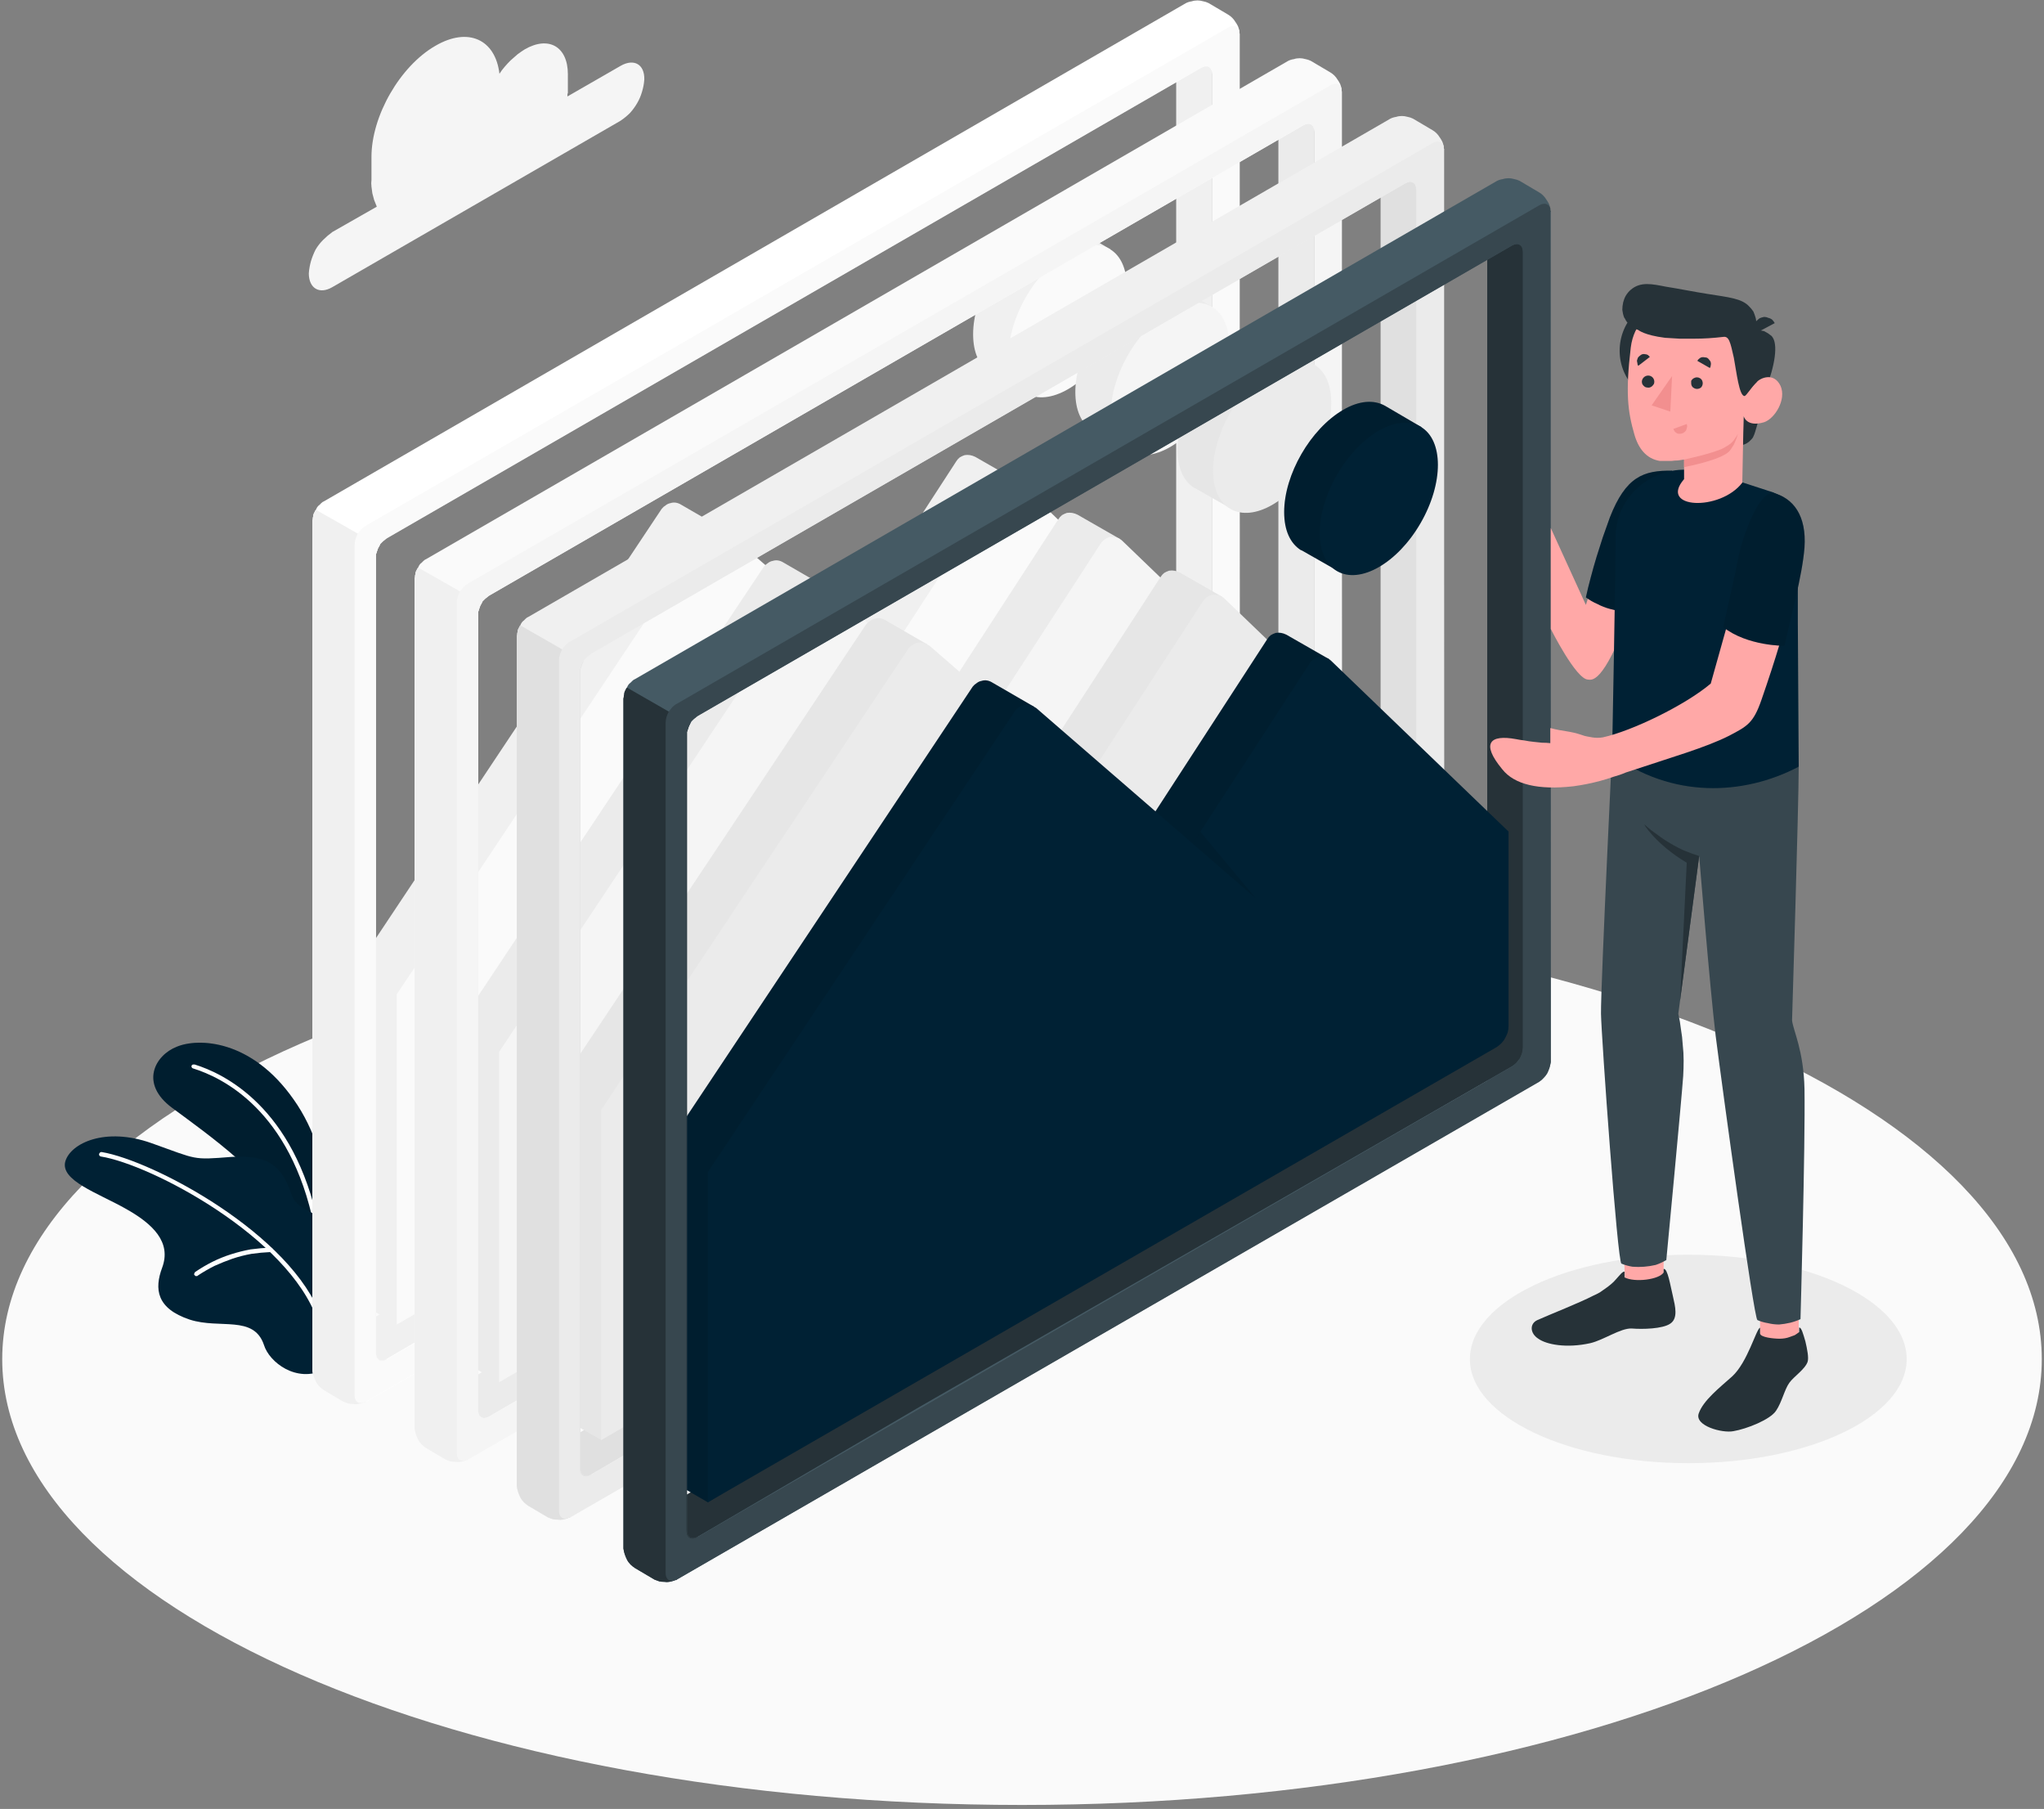 <svg version="1.2" xmlns="http://www.w3.org/2000/svg" viewBox="0 0 460 407" width="460" height="407">
	<rect x="0" y="0" width="460" height="407" fill="#808080" stroke="none"/>
	<title>Images-amico-svg</title>
	<style>
		.s0 { fill: #fafafa } 
		.s1 { fill: #ebebeb } 
		.s2 { fill: #002134 } 
		.s3 { opacity: .1;fill: #000000 } 
		.s4 { fill: #ffffff } 
		.s5 { fill: #f0f0f0 } 
		.s6 { fill: #f5f5f5 } 
		.s7 { fill: #e0e0e0 } 
		.s8 { fill: #e6e6e6 } 
		.s9 { fill: #263238 } 
		.s10 { fill: #455a64 } 
		.s11 { fill: #37474f } 
		.s12 { fill: #ffa8a7 } 
		.s13 { fill: #f28f8f } 
		.s14 { fill: #000000 } 
	</style>
	<g id="freepik--Floor--inject-2">
		<path id="freepik--floor--inject-2" class="s0" d="m230 406.1c-126.9 0-229.5-44.8-229.5-100.3 0-55.5 102.6-100.4 229.5-100.4 126.9 0 229.5 44.9 229.5 100.4 0 55.5-102.6 100.3-229.5 100.3z"/>
	</g>
	<g id="freepik--Shadows--inject-2">
		<path id="freepik--Shadow--inject-2" class="s1" d="m380 329.2c-27.2 0-49.2-10.5-49.2-23.4 0-13 22-23.5 49.2-23.5 27.2 0 49.1 10.5 49.1 23.5 0 12.9-21.9 23.4-49.1 23.4z"/>
	</g>
	<g id="freepik--Plant--inject-2">
		<g id="freepik--Plants--inject-2">
			<path id="Layer" class="s2" d="m74.7 280.1c0 0 1-19.2-8.6-32.7-9.5-13.6-21.5-13.9-26.3-11.9-4.9 1.9-8.5 8.3-1 13.8 7.4 5.5 23.3 16.6 25.4 25.4z"/>
			<path id="Layer" class="s3" d="m74.7 280.1c0 0 1-19.2-8.6-32.7-9.5-13.6-21.5-13.9-26.3-11.9-4.9 1.9-8.5 8.3-1 13.8 7.4 5.5 23.3 16.6 25.4 25.4z"/>
			<path id="Layer" class="s4" d="m71.2 276.3q-0.1-0.1-0.2-0.1-0.1 0-0.2-0.1 0 0-0.1-0.1 0-0.1 0-0.1c-5.3-26.2-20.8-33.5-27.2-35.5q-0.1 0-0.2-0.1-0.1 0-0.1-0.1-0.1-0.1-0.1-0.2 0-0.1 0-0.2 0.1-0.1 0.1-0.2 0.1 0 0.2-0.1 0.1 0 0.2 0 0.1 0 0.2 0c6.5 2 22.4 9.5 27.9 36.2q0 0 0 0.1-0.1 0.1-0.1 0.2-0.1 0.1-0.2 0.2 0 0-0.1 0z"/>
			<path id="Layer" class="s2" d="m65.7 269c-2.1-6.3-4.9-9.3-13.7-8.7-8.8 0.7-7.5 0.6-17.9-3.1-10.4-3.7-18.2 0-19.4 4.1-1.2 4.3 7.3 7.1 13.5 10.6 6.3 3.5 10.4 7.6 8.3 13.3-1.8 4.8-1.3 9.2 6.2 11.7 6.8 2.2 14.4-1.1 16.7 5.7 1.2 3.9 7.3 8.6 13.5 5.6 11.1-9.3 9.4-22.1 3.6-30.9-2.6-3.9-9.5-4.5-10.8-8.3z"/>
			<path id="Layer" class="s4" d="m71.9 297.3q-0.1 0-0.1 0-0.1-0.1-0.2-0.1 0-0.1-0.1-0.1 0-0.1-0.1-0.2c-6.5-18.6-37.4-34.9-48.7-36.7q-0.1 0-0.2-0.1-0.1 0-0.1-0.1-0.1-0.1-0.1-0.2 0-0.1 0-0.2 0-0.1 0.1-0.1 0-0.1 0.1-0.2 0.1 0 0.2-0.1 0.1 0 0.2 0c11.4 1.9 42.8 18.4 49.5 37.4q0 0.1 0 0.2 0 0.1 0 0.2-0.1 0.1-0.1 0.1-0.1 0.1-0.2 0.1z"/>
			<path id="Layer" class="s4" d="m44.2 287.1q0 0-0.1 0 0 0-0.1 0-0.1-0.1-0.1-0.1 0 0-0.1-0.1 0 0-0.1-0.1 0-0.1 0-0.2 0-0.1 0.1-0.2 0-0.1 0.1-0.2 1.9-1.3 3.9-2.3 2-1 4.2-1.7 2.2-0.7 4.4-1.1 2.2-0.3 4.5-0.4 0.2 0 0.4 0.2 0.1 0.1 0.1 0.3 0 0.2-0.1 0.4-0.2 0.1-0.4 0.1-2.2 0.1-4.3 0.4-2.2 0.4-4.3 1.1-2 0.7-4 1.6-2 1-3.8 2.2 0 0 0 0-0.1 0.1-0.1 0.1-0.1 0-0.1 0 0 0-0.1 0z"/>
		</g>
	</g>
	<g id="freepik--Photos--inject-2">
		<g id="freepik--Photo--inject-2">
			<path id="Layer" class="s5" d="m264.7 10.2v182.1l-184.9 106.7 4.2 8.6 180.7-104.4 8.1 0.8v-193l-8.1-0.8z"/>
			<path id="Layer" class="s5" d="m227.6 110.4l1.5-2.1-9.6-5.5q-0.6-0.3-1.2-0.4-0.6-0.1-1.2 0-0.6 0.2-1.1 0.5-0.5 0.4-0.8 0.9l-26.3 40.5-27.3-23.6 1.1-1.7-9.5-5.5q-0.5-0.3-1.1-0.4-0.6-0.1-1.2 0.1-0.6 0.1-1.1 0.5-0.5 0.3-0.9 0.8l-69.1 103.8v74.2l9.5 5.5 170.7-104v-52.4z"/>
			<path id="Layer" class="s0" d="m89.3 298v-74.3l69.1-103.7q0.4-0.6 1-0.9 0.6-0.4 1.2-0.5 0.7-0.1 1.4 0.1 0.6 0.2 1.2 0.6l35.2 30.5 26.3-40.5q0.4-0.6 1-1 0.6-0.4 1.3-0.5 0.7 0 1.4 0.2 0.7 0.2 1.2 0.7l39.9 38.4v43.7q0 0.8-0.2 1.5-0.2 0.6-0.6 1.3-0.3 0.6-0.8 1.1-0.5 0.5-1.1 0.9z"/>
			<path id="Layer" class="s5" d="m198.3 149.8l14.3 12.3-12.5-15-1.8 2.7z"/>
			<path id="Layer" fill-rule="evenodd" class="s4" d="m279 7.7v191.2q-0.1 0.7-0.3 1.3-0.2 0.6-0.5 1.2-0.3 0.6-0.8 1.1-0.4 0.4-1 0.8l-137.9 79.6-56.1 32.5q-0.1 0-0.1 0-0.1 0-0.1 0.1-0.1 0-0.2 0 0 0-0.1 0l-0.1 0.1q-0.6 0.2-1.2 0.3-0.5 0.1-1.1 0-0.6 0-1.1-0.1-0.6-0.2-1.1-0.4l-4.4-2.6q-0.6-0.4-1-0.8-0.5-0.5-0.8-1.1-0.3-0.6-0.5-1.2-0.2-0.6-0.3-1.3v-191.2q0.1-0.4 0.1-0.7 0.1-0.3 0.1-0.6 0.1-0.4 0.3-0.7 0.1-0.3 0.3-0.5 0.1-0.3 0.3-0.6 0.2-0.3 0.5-0.5 0.2-0.2 0.4-0.4 0.3-0.3 0.6-0.4l194-112.1q0.6-0.3 1.3-0.4 0.6-0.2 1.3-0.2 0.6 0 1.3 0.2 0.6 0.1 1.2 0.4l4.4 2.6q0.5 0.3 0.9 0.7 0.4 0.4 0.7 0.9 0.3 0.4 0.6 1 0.2 0.5 0.3 1 0 0.1 0 0.1 0 0 0 0.1 0 0 0 0.1 0 0 0 0c0 0.2 0.1 0.3 0.1 0.5zm-6.2 9c0-1.7-1.1-2.3-2.5-1.5l-183.2 105.8q-0.3 0.2-0.5 0.4-0.3 0.2-0.5 0.4-0.3 0.3-0.5 0.5-0.1 0.3-0.3 0.6-0.2 0.3-0.3 0.6-0.1 0.3-0.2 0.6-0.1 0.3-0.2 0.6 0 0.3 0 0.7v178.9c0 1.6 1.1 2.2 2.5 1.4l49.9-29.2 133.3-76.6q0.5-0.3 1-0.8 0.4-0.5 0.8-1 0.3-0.6 0.5-1.2 0.2-0.7 0.2-1.3z"/>
			<path id="Layer" class="s5" d="m82.3 315.4q0 0 0 0-0.1 0-0.1 0.1-0.1 0-0.2 0 0 0-0.1 0l-0.1 0.1q-0.6 0.2-1.2 0.3-0.5 0.1-1.1 0-0.6 0-1.1-0.1-0.6-0.2-1.1-0.4l-4.4-2.6q-0.6-0.4-1-0.8-0.5-0.5-0.8-1.1-0.3-0.6-0.5-1.2-0.2-0.6-0.3-1.3v-191.2q0.1-0.4 0.1-0.7 0.1-0.3 0.1-0.6 0.1-0.4 0.3-0.7 0.1-0.3 0.3-0.5l9.5 5.4q2.3 1.4 4.7 2.8-0.2 0.3-0.3 0.6-0.1 0.3-0.2 0.6-0.1 0.3-0.2 0.6 0 0.3 0 0.7v178.9c0 1.6 1.1 2.2 2.5 1.4z"/>
			<path id="Layer" fill-rule="evenodd" class="s0" d="m278.9 7.7l0.1 191.3q-0.1 0.6-0.3 1.3-0.2 0.6-0.5 1.2-0.3 0.5-0.8 1-0.4 0.5-1 0.9l-194.1 112q0 0-0.1 0 0 0-0.1 0.1 0 0-0.1 0 0 0-0.1 0l-0.2 0.1c-1.1 0.3-1.9-0.3-1.9-1.7v-191.3q0-0.6 0.2-1.3 0.2-0.6 0.5-1.2 0.4-0.5 0.8-1 0.5-0.5 1-0.8l194.1-112.1c1.2-0.7 2.2-0.3 2.5 0.7q0 0.1 0 0.1 0 0 0 0.1 0 0 0 0.1 0 0 0 0c0 0.2 0.1 0.3 0 0.4zm-6.1 9c0-1.6-1.1-2.2-2.5-1.4l-183.2 105.8q-0.3 0.2-0.5 0.4-0.3 0.2-0.5 0.4-0.3 0.3-0.5 0.5-0.1 0.3-0.3 0.6-0.2 0.3-0.3 0.6-0.1 0.3-0.2 0.6-0.1 0.3-0.2 0.6 0 0.3 0 0.7v178.9c0 1.6 1.1 2.2 2.5 1.4l183.2-105.8q0.5-0.3 1-0.8 0.4-0.5 0.8-1 0.3-0.6 0.5-1.2 0.2-0.7 0.2-1.3z"/>
			<path id="Layer" class="s5" d="m245.1 64.2l4.8-8.1-8.2-4.8c-2.4-1.4-5.8-1.2-9.4 0.9-7.4 4.3-13.3 14.6-13.3 23 0 4.2 1.4 7.1 3.8 8.6l7.9 4.5 4.6-7.7q1.8-1.6 3.4-3.5 1.5-1.9 2.8-3.9 1.2-2.1 2.1-4.4 0.9-2.2 1.5-4.6z"/>
			<path id="Layer" class="s0" d="m249.7 77.7c-5.2 9-13.6 13.8-18.8 10.8-5.2-3-5.2-12.7 0-21.7 5.2-9 13.6-13.8 18.8-10.8 5.2 3 5.2 12.7 0 21.7z"/>
		</g>
		<g id="freepik--photo--inject-2">
			<path id="Layer" class="s1" d="m287.7 23.2v182.1l-184.9 106.7 4.2 8.6 180.7-104.4 8.1 0.8v-193l-8.1-0.8z"/>
			<path id="Layer" class="s1" d="m250.6 123.4l1.5-2.1-9.6-5.5q-0.6-0.3-1.2-0.4-0.6-0.1-1.2 0-0.6 0.2-1.1 0.5-0.5 0.4-0.8 0.9l-26.3 40.5-27.3-23.6 1.1-1.7-9.5-5.5q-0.5-0.3-1.1-0.4-0.6-0.1-1.2 0.1-0.6 0.1-1.1 0.5-0.5 0.3-0.9 0.8l-69.1 103.8v74.2l9.5 5.5 170.7-104v-52.4z"/>
			<path id="Layer" class="s6" d="m112.3 311v-74.3l69.1-103.7q0.4-0.6 1-0.9 0.6-0.4 1.2-0.5 0.7-0.1 1.4 0.1 0.6 0.2 1.2 0.6l35.2 30.5 26.3-40.5q0.4-0.6 1-1 0.6-0.4 1.3-0.5 0.7 0 1.4 0.2 0.7 0.2 1.2 0.7l39.9 38.4v43.7q0 0.8-0.2 1.5-0.2 0.6-0.6 1.3-0.3 0.6-0.8 1.1-0.5 0.5-1.1 0.9z"/>
			<path id="Layer" class="s1" d="m221.3 162.8l14.3 12.3-12.5-15-1.8 2.7z"/>
			<path id="Layer" fill-rule="evenodd" class="s0" d="m302 20.7v191.2q-0.1 0.7-0.3 1.3-0.2 0.6-0.5 1.2-0.3 0.6-0.8 1.1-0.4 0.4-1 0.8l-137.9 79.6-56.1 32.5q-0.1 0-0.1 0-0.1 0-0.1 0.1-0.1 0-0.2 0 0 0-0.1 0l-0.1 0.1q-0.6 0.2-1.2 0.3-0.5 0.1-1.1 0-0.6 0-1.1-0.1-0.6-0.2-1.1-0.4l-4.4-2.6q-0.6-0.4-1-0.8-0.5-0.5-0.8-1.1-0.3-0.6-0.5-1.2-0.2-0.6-0.3-1.3v-191.2q0.1-0.4 0.1-0.7 0.1-0.3 0.1-0.6 0.1-0.4 0.3-0.7 0.1-0.3 0.3-0.5 0.1-0.3 0.3-0.6 0.2-0.3 0.5-0.5 0.2-0.2 0.4-0.4 0.3-0.3 0.6-0.4l194-112.1q0.6-0.3 1.3-0.4 0.6-0.2 1.3-0.2 0.6 0 1.3 0.2 0.6 0.1 1.2 0.4l4.4 2.6q0.5 0.3 0.9 0.7 0.4 0.4 0.7 0.9 0.3 0.4 0.6 1 0.2 0.5 0.3 1 0 0.1 0 0.1 0 0 0 0.1 0 0 0 0.1 0 0 0 0c0 0.2 0.1 0.3 0.1 0.5zm-6.2 9c0-1.7-1.1-2.3-2.5-1.5l-183.2 105.8q-0.3 0.2-0.5 0.4-0.3 0.2-0.5 0.4-0.3 0.3-0.5 0.5-0.1 0.3-0.3 0.6-0.2 0.3-0.3 0.6-0.1 0.3-0.2 0.6-0.1 0.3-0.2 0.6 0 0.3 0 0.7v178.9c0 1.6 1.1 2.2 2.5 1.4l49.9-29.2 133.3-76.6q0.5-0.3 1-0.8 0.4-0.5 0.8-1 0.3-0.6 0.5-1.2 0.2-0.7 0.2-1.3z"/>
			<path id="Layer" class="s5" d="m105.3 328.4q0 0 0 0-0.1 0-0.1 0.1-0.1 0-0.2 0 0 0-0.1 0l-0.1 0.1q-0.6 0.2-1.2 0.3-0.5 0.1-1.1 0-0.6 0-1.1-0.1-0.6-0.2-1.1-0.4l-4.4-2.6q-0.6-0.4-1-0.8-0.5-0.5-0.8-1.1-0.3-0.6-0.5-1.2-0.2-0.6-0.3-1.3v-191.2q0.1-0.4 0.1-0.7 0.1-0.3 0.1-0.6 0.1-0.4 0.3-0.7 0.1-0.3 0.3-0.5l9.5 5.4q2.3 1.4 4.7 2.8-0.2 0.3-0.3 0.6-0.1 0.3-0.2 0.6-0.1 0.3-0.2 0.6 0 0.3 0 0.7v178.9c0 1.6 1.1 2.2 2.5 1.4z"/>
			<path id="Layer" fill-rule="evenodd" class="s6" d="m301.9 20.7l0.1 191.3q-0.1 0.6-0.3 1.3-0.2 0.6-0.5 1.2-0.3 0.5-0.8 1-0.4 0.5-1 0.9l-194.1 112q0 0-0.1 0 0 0-0.1 0.1 0 0-0.1 0 0 0-0.1 0l-0.2 0.1c-1.1 0.3-1.9-0.3-1.9-1.7v-191.3q0-0.6 0.2-1.3 0.2-0.6 0.5-1.2 0.4-0.5 0.8-1 0.5-0.5 1-0.8l194.1-112.1c1.2-0.7 2.2-0.3 2.5 0.7q0 0.1 0 0.1 0 0 0 0.1 0 0 0 0.1 0 0 0 0c0 0.2 0.1 0.3 0 0.5zm-6.1 9c0-1.7-1.1-2.3-2.5-1.5l-183.2 105.8q-0.3 0.2-0.5 0.4-0.3 0.2-0.5 0.4-0.3 0.3-0.5 0.5-0.1 0.3-0.3 0.6-0.2 0.3-0.3 0.6-0.1 0.3-0.2 0.6-0.1 0.3-0.2 0.6 0 0.3 0 0.7v178.9c0 1.6 1.1 2.2 2.5 1.4l183.2-105.8q0.5-0.3 1-0.8 0.4-0.5 0.8-1 0.3-0.6 0.5-1.2 0.2-0.7 0.2-1.3z"/>
			<path id="Layer" class="s1" d="m268.1 77.2l4.8-8.1-8.2-4.8c-2.5-1.4-5.8-1.2-9.4 0.9-7.4 4.3-13.3 14.6-13.3 23 0 4.2 1.4 7.1 3.8 8.6h0.1l7.9 4.5 4.6-7.7q1.8-1.6 3.3-3.5 1.6-1.9 2.8-3.9 1.2-2.1 2.1-4.4 0.9-2.2 1.5-4.6z"/>
			<path id="Layer" class="s6" d="m272.7 90.7c-5.2 9-13.6 13.8-18.8 10.8-5.2-3-5.2-12.7 0-21.7 5.2-9 13.6-13.8 18.8-10.8 5.2 3 5.2 12.7 0 21.7z"/>
		</g>
		<g id="freepik--photo--inject-2">
			<path id="Layer" class="s7" d="m310.7 36.2v182.1l-184.9 106.7 4.2 8.6 180.7-104.4 8.1 0.8v-193l-8.1-0.8z"/>
			<path id="Layer" class="s8" d="m273.6 136.4l1.5-2.1-9.6-5.5q-0.6-0.3-1.2-0.4-0.6-0.1-1.2 0-0.6 0.2-1.1 0.5-0.5 0.4-0.8 0.9l-26.3 40.5-27.3-23.6 1.1-1.7-9.5-5.5q-0.5-0.3-1.1-0.4-0.6-0.1-1.2 0.1-0.6 0.1-1.1 0.5-0.5 0.3-0.9 0.8l-69.1 103.8v74.2l9.5 5.5 170.7-104v-52.4z"/>
			<path id="Layer" class="s1" d="m135.3 324v-74.3l69.1-103.7q0.4-0.6 1-0.9 0.6-0.4 1.2-0.5 0.7-0.1 1.4 0.1 0.6 0.2 1.2 0.6l35.2 30.5 26.3-40.5q0.4-0.6 1-1 0.6-0.4 1.3-0.5 0.7 0 1.4 0.2 0.7 0.2 1.2 0.7l39.9 38.4v43.7q0 0.8-0.2 1.5-0.2 0.6-0.6 1.3-0.3 0.6-0.8 1.1-0.5 0.5-1.1 0.9z"/>
			<path id="Layer" class="s8" d="m244.4 175.8l14.2 12.3-12.5-15-1.7 2.7z"/>
			<path id="Layer" fill-rule="evenodd" class="s5" d="m325 33.7v191.2q-0.1 0.7-0.3 1.3-0.2 0.6-0.5 1.2-0.3 0.6-0.8 1.1-0.4 0.4-1 0.8l-137.9 79.6-56.2 32.5q0 0 0 0-0.1 0-0.1 0.1-0.1 0-0.2 0 0 0-0.1 0l-0.1 0.1q-0.6 0.2-1.2 0.3-0.5 0.1-1.1 0-0.6 0-1.1-0.1-0.6-0.2-1.1-0.4l-4.4-2.6q-0.6-0.4-1-0.8-0.5-0.5-0.8-1.1-0.3-0.6-0.5-1.2-0.2-0.6-0.3-1.3v-191.2q0.1-0.4 0.1-0.7 0.1-0.3 0.1-0.6 0.1-0.4 0.3-0.7 0.1-0.3 0.3-0.5 0.1-0.3 0.3-0.6 0.2-0.3 0.5-0.5 0.2-0.2 0.4-0.4 0.3-0.3 0.6-0.4l194-112.1q0.6-0.3 1.3-0.4 0.6-0.2 1.3-0.2 0.6 0 1.3 0.2 0.6 0.1 1.2 0.4l4.4 2.6q0.5 0.3 0.9 0.7 0.4 0.4 0.7 0.9 0.3 0.4 0.6 1 0.2 0.5 0.3 1 0 0.1 0 0.1 0 0 0 0.1 0 0 0 0.1 0 0 0 0c0 0.2 0.1 0.3 0.1 0.5zm-6.2 9c0-1.7-1.1-2.3-2.5-1.5l-183.2 105.8q-0.3 0.2-0.5 0.4-0.3 0.2-0.5 0.4-0.3 0.3-0.5 0.5-0.1 0.3-0.3 0.6-0.2 0.3-0.3 0.6-0.1 0.3-0.2 0.6-0.1 0.3-0.2 0.6 0 0.3 0 0.7v178.9c0 1.6 1.1 2.2 2.5 1.4l49.9-29.2 133.3-76.6q0.5-0.3 1-0.8 0.4-0.5 0.8-1 0.3-0.6 0.5-1.2 0.2-0.7 0.2-1.3z"/>
			<path id="Layer" class="s7" d="m128.3 341.4q0 0 0 0-0.1 0-0.1 0.1-0.1 0-0.2 0 0 0-0.1 0l-0.1 0.1q-0.6 0.2-1.2 0.3-0.5 0.1-1.1 0-0.6 0-1.1-0.1-0.6-0.2-1.1-0.4l-4.4-2.6q-0.6-0.4-1-0.8-0.5-0.5-0.8-1.1-0.3-0.6-0.5-1.2-0.2-0.6-0.3-1.3v-191.2q0.1-0.4 0.1-0.7 0.1-0.3 0.1-0.6 0.1-0.4 0.3-0.7 0.1-0.3 0.3-0.5l9.4 5.4q2.4 1.4 4.8 2.8-0.2 0.3-0.3 0.6-0.1 0.3-0.2 0.6-0.1 0.3-0.2 0.6 0 0.3 0 0.7v178.9c0 1.6 1.1 2.2 2.5 1.4z"/>
			<path id="Layer" fill-rule="evenodd" class="s1" d="m324.9 33.7l0.1 191.3q-0.1 0.6-0.3 1.3-0.2 0.6-0.5 1.2-0.3 0.5-0.8 1-0.4 0.5-1 0.9l-194.1 112q0 0-0.1 0 0 0-0.1 0.1 0 0-0.1 0 0 0-0.1 0l-0.1 0.1c-1.2 0.3-2-0.3-2-1.7v-191.3q0-0.6 0.2-1.3 0.2-0.6 0.5-1.2 0.4-0.5 0.8-1 0.5-0.5 1.1-0.8l194-112.1c1.2-0.7 2.2-0.3 2.5 0.7q0 0.1 0 0.1 0 0 0 0.1 0 0 0 0.1 0 0 0 0c0 0.2 0.1 0.3 0.1 0.4zm-6.2 9c0-1.6-1.1-2.2-2.5-1.4l-183.2 105.8q-0.3 0.2-0.5 0.4-0.3 0.2-0.5 0.4-0.3 0.3-0.5 0.5-0.1 0.3-0.3 0.6-0.2 0.3-0.3 0.6-0.1 0.3-0.2 0.6-0.1 0.3-0.2 0.6 0 0.3 0 0.7v178.9c0 1.6 1.1 2.2 2.5 1.4l183.2-105.8q0.5-0.3 1-0.8 0.4-0.5 0.8-1 0.3-0.6 0.5-1.2 0.2-0.7 0.2-1.3z"/>
			<path id="Layer" class="s8" d="m291.1 90.2l4.8-8.1-8.2-4.8c-2.5-1.4-5.8-1.2-9.4 0.9-7.4 4.3-13.3 14.6-13.3 23 0 4.2 1.4 7.1 3.8 8.6h0.1l7.9 4.5 4.6-7.7q1.8-1.6 3.3-3.5 1.6-1.9 2.8-3.9 1.2-2.1 2.1-4.4 0.9-2.2 1.5-4.6z"/>
			<path id="Layer" class="s1" d="m295.7 103.7c-5.2 9-13.6 13.8-18.8 10.8-5.2-3-5.2-12.7 0-21.7 5.2-9 13.6-13.8 18.8-10.8 5.2 3 5.2 12.7 0 21.7z"/>
		</g>
	</g>
	<g id="freepik--Character--inject-2">
		<g id="freepik--photo--inject-2">
			<path id="Layer" class="s9" d="m334.7 50.2v182.1l-184.9 106.7 4.2 8.6 180.7-104.4 8.1 0.8v-193l-8.1-0.8z"/>
			<path id="Layer" class="s2" d="m297.6 150.4l1.5-2.1-9.6-5.5q-0.6-0.3-1.2-0.4-0.6-0.1-1.2 0-0.6 0.2-1.1 0.5-0.5 0.4-0.8 0.9l-26.3 40.5-27.3-23.6 1.1-1.7-9.5-5.5q-0.5-0.3-1.1-0.4-0.6-0.1-1.2 0.1-0.6 0.1-1.1 0.5-0.5 0.3-0.9 0.8l-69.1 103.8v74.2l9.5 5.5 170.7-104v-52.4z"/>
			<path id="Layer" class="s3" d="m297.6 150.4l1.5-2.1-9.6-5.5q-0.6-0.3-1.2-0.4-0.6-0.1-1.2 0-0.6 0.2-1.1 0.5-0.5 0.4-0.8 0.9l-26.3 40.5-27.3-23.6 1.1-1.7-9.5-5.5q-0.5-0.3-1.1-0.4-0.6-0.1-1.2 0.1-0.6 0.1-1.1 0.5-0.5 0.3-0.9 0.8l-69.1 103.8v74.2l9.5 5.5 170.7-104v-52.4z"/>
			<path id="Layer" class="s2" d="m159.3 338v-74.3l69.1-103.7q0.4-0.6 1-0.9 0.6-0.4 1.2-0.5 0.7-0.1 1.4 0.1 0.6 0.2 1.2 0.6l35.2 30.5 26.3-40.5q0.4-0.6 1-1 0.6-0.4 1.3-0.5 0.7 0 1.4 0.2 0.7 0.2 1.2 0.7l39.9 38.4v43.7q0 0.8-0.2 1.5-0.2 0.6-0.6 1.3-0.3 0.6-0.8 1.1-0.5 0.5-1.1 0.9z"/>
			<path id="Layer" class="s3" d="m268.4 189.8l14.2 12.3-12.5-15-1.7 2.7z"/>
			<path id="Layer" fill-rule="evenodd" class="s10" d="m349 47.7v191.2q-0.1 0.7-0.3 1.3-0.2 0.6-0.5 1.2-0.3 0.6-0.8 1.1-0.4 0.4-1 0.8l-137.9 79.6-56.2 32.5q0 0 0 0-0.1 0-0.1 0.1-0.1 0-0.2 0 0 0-0.1 0l-0.1 0.1q-0.6 0.2-1.2 0.3-0.5 0.1-1.1 0-0.6 0-1.1-0.1-0.6-0.2-1.1-0.4l-4.4-2.6q-0.6-0.4-1-0.8-0.5-0.5-0.8-1.1-0.3-0.6-0.5-1.2-0.2-0.6-0.3-1.3v-191.2q0.1-0.4 0.1-0.7 0.1-0.3 0.1-0.6 0.1-0.4 0.3-0.7 0.1-0.3 0.3-0.5 0.1-0.3 0.3-0.6 0.2-0.3 0.5-0.5 0.2-0.2 0.4-0.4 0.3-0.3 0.6-0.4l194-112.1q0.6-0.3 1.3-0.4 0.6-0.2 1.3-0.2 0.6 0 1.3 0.2 0.6 0.1 1.2 0.4l4.4 2.6q0.5 0.3 0.9 0.7 0.4 0.4 0.7 0.9 0.3 0.4 0.6 1 0.2 0.5 0.3 1 0 0.1 0 0.1 0 0 0 0.1 0 0 0 0.1 0 0 0 0c0 0.2 0.1 0.3 0.1 0.5zm-6.2 9c0-1.7-1.1-2.3-2.5-1.5l-183.2 105.8q-0.3 0.2-0.5 0.4-0.3 0.2-0.5 0.4-0.3 0.3-0.5 0.5-0.1 0.3-0.3 0.6-0.2 0.3-0.3 0.6-0.1 0.3-0.2 0.6-0.1 0.3-0.2 0.6 0 0.3 0 0.7v178.9c0 1.6 1.1 2.2 2.5 1.4l49.9-29.2 133.3-76.6q0.5-0.3 1-0.8 0.4-0.5 0.8-1 0.3-0.6 0.5-1.2 0.2-0.7 0.2-1.3z"/>
			<path id="Layer" class="s9" d="m152.3 355.4q0 0 0 0-0.1 0-0.1 0.1-0.1 0-0.2 0 0 0-0.1 0l-0.1 0.1q-0.6 0.2-1.2 0.3-0.5 0.1-1.1 0-0.6 0-1.1-0.1-0.6-0.2-1.1-0.4l-4.4-2.6q-0.6-0.4-1-0.8-0.5-0.5-0.8-1.1-0.3-0.6-0.5-1.2-0.2-0.6-0.3-1.3v-191.2q0.1-0.4 0.1-0.7 0.1-0.3 0.1-0.6 0.1-0.4 0.3-0.7 0.1-0.3 0.3-0.5l9.4 5.4q2.4 1.4 4.8 2.8-0.2 0.3-0.3 0.6-0.1 0.3-0.2 0.6-0.1 0.3-0.2 0.6 0 0.3 0 0.7v178.9c0 1.6 1.1 2.2 2.5 1.4z"/>
			<path id="Layer" fill-rule="evenodd" class="s11" d="m348.9 47.7l0.1 191.3q-0.1 0.6-0.3 1.3-0.2 0.6-0.5 1.2-0.3 0.5-0.8 1-0.4 0.5-1 0.9l-194.1 112q0 0-0.1 0 0 0-0.1 0.1 0 0-0.1 0 0 0-0.1 0l-0.1 0.1c-1.2 0.3-2-0.3-2-1.7v-191.3q0-0.6 0.2-1.3 0.2-0.6 0.5-1.2 0.4-0.5 0.8-1 0.5-0.5 1.1-0.8l194-112.1c1.2-0.7 2.2-0.3 2.5 0.7q0 0.1 0 0.1 0 0 0 0.1 0 0 0 0.1 0 0 0 0c0 0.2 0.1 0.3 0.1 0.4zm-6.2 9c0-1.6-1.1-2.2-2.5-1.4l-183.2 105.8q-0.3 0.2-0.5 0.4-0.3 0.2-0.5 0.4-0.3 0.3-0.5 0.5-0.1 0.3-0.3 0.6-0.2 0.3-0.3 0.6-0.1 0.3-0.2 0.6-0.1 0.3-0.2 0.6 0 0.3 0 0.7v178.9c0 1.6 1.1 2.2 2.5 1.4l183.2-105.8q0.5-0.3 1-0.8 0.4-0.5 0.8-1 0.3-0.6 0.5-1.2 0.2-0.7 0.2-1.3z"/>
			<path id="Layer" class="s2" d="m315.1 104.2l4.8-8.1-8.2-4.8c-2.5-1.4-5.8-1.2-9.4 0.9-7.4 4.3-13.3 14.6-13.3 23 0 4.2 1.4 7.1 3.8 8.6h0.1l7.9 4.5 4.6-7.7q1.8-1.6 3.3-3.5 1.6-1.9 2.8-3.9 1.2-2.1 2.1-4.4 0.9-2.2 1.5-4.6z"/>
			<path id="Layer" class="s3" d="m315.1 104.2l4.8-8.1-8.2-4.8c-2.5-1.4-5.8-1.2-9.4 0.9-7.4 4.3-13.3 14.6-13.3 23 0 4.2 1.4 7.1 3.8 8.6h0.1l7.9 4.5 4.6-7.7q1.8-1.6 3.3-3.5 1.6-1.9 2.8-3.9 1.2-2.1 2.1-4.4 0.9-2.2 1.5-4.6z"/>
			<path id="Layer" class="s2" d="m319.7 117.7c-5.2 9-13.6 13.8-18.8 10.8-5.2-3-5.2-12.7 0-21.7 5.2-9 13.6-13.8 18.8-10.8 5.2 3 5.2 12.7 0 21.7z"/>
		</g>
		<g id="freepik--character--inject-2">
			<path id="Layer" class="s12" d="m357.8 133.3l-0.9 2.8-7.9-17.3v22.7c0 0 5.7 11.4 8.4 11.4 0.7 0 3.3 1.4 9.2-14.7z"/>
			<path id="Layer" class="s2" d="m368.2 137.7q-1.5 0.1-3-0.1-1.5-0.2-2.9-0.6-1.5-0.4-2.8-1.1-1.4-0.6-2.6-1.5 0.5-2.3 1.1-4.5 0.6-2.3 1.3-4.6 0.7-2.2 1.4-4.4 0.8-2.3 1.6-4.5c3.6-9.2 7.6-10.6 14-10.5z"/>
			<path id="Layer" class="s3" d="m368.6 137.7c-6.2 0.5-11.7-3.3-11.7-3.3q0.5-2.3 1.1-4.5 0.6-2.3 1.3-4.6 0.7-2.2 1.4-4.4 0.8-2.3 1.6-4.5c3.6-9.2 7.6-10.6 14-10.5z"/>
			<path id="Layer" class="s12" d="m396.1 289.3h8.7v15h-8.7z"/>
			<path id="Layer" class="s12" d="m374.4 288.5l-8.7 0.3-0.5-15.9 9.2-0.3v15.9z"/>
			<path id="Layer" class="s11" d="m404.8 172.5c0 8.4-1.5 57.1-1.5 57.1 0.3 2.4 2.6 6.7 2.8 15.4 0.2 12.6-0.9 51.8-0.9 51.8q-1.1 0.5-2.3 0.8-1.3 0.3-2.5 0.4-1.3 0-2.5-0.3-1.3-0.2-2.4-0.7c-0.8-0.4-7.8-51.5-9.4-64-1.3-10.8-3.7-40.4-3.7-40.4l-4.7 35.5q0.4 1.7 0.6 3.5 0.3 1.7 0.4 3.5 0.2 1.7 0.2 3.5 0 1.7-0.1 3.5c-0.4 5.7-3.8 41.4-3.8 41.4q-1.2 0.7-2.4 1.1-1.3 0.3-2.6 0.4-1.3 0.1-2.6 0-1.3-0.2-2.5-0.7c-0.9-0.3-4.5-50.9-4.6-56.2-0.1-6 2.9-67.6 2.9-67.6z"/>
			<path id="Layer" class="s2" d="m401.2 111.8c0 0 3.4 3.1 3.4 11v17.2l0.2 32.5c-12.6 6.6-28.6 7.1-42-2.7 0 0 0.8-41.8 0.8-48.7q0-0.4 0-0.8c0.4-9.8 10-16.6 19.5-14.1l8 2 8 2.6z"/>
			<path id="Layer" class="s9" d="m376.5 90.9c-6.6 0-12-5.3-12-12 0-6.7 5.4-12.1 12-12.1 6.7 0 12.1 5.4 12.1 12.1 0 6.7-5.4 12-12.1 12z"/>
			<path id="Layer" class="s9" d="m397.4 87.5c0 0-2 9.2-2.8 10.7q-0.1 0.3-0.4 0.6-0.3 0.3-0.6 0.6-0.3 0.2-0.6 0.4-0.4 0.2-0.8 0.3l0.2-6.5z"/>
			<path id="Layer" class="s9" d="m394.9 74.3q0.5 0 1.1 0 0.5 0.1 1 0.2 0.4 0.2 0.9 0.5 0.4 0.3 0.8 0.6c1.6 1.7 0.7 6.8-1.3 11.9l-3.7 0.4z"/>
			<path id="Layer" class="s12" d="m392.6 87.9c0.7 0.4 1.8-1 2.7-1.9 0.9-1 3.9-2.3 5.4 0.8 1.4 3.1-1.3 7.4-3.7 8.2-4 1.2-4.6-1.4-4.6-1.4l-0.3 15c-5 6.5-18.9 5.9-13.1-0.8v-4.4q-0.7 0.1-1.4 0.2-0.7 0-1.4 0.1-0.6 0-1.3 0-0.7 0-1.4 0c-3-0.5-4.8-2.8-5.7-6-1.5-5.2-2-9.4-0.8-19.5 1.4-11.1 14.3-11.2 21.3-6.8 7 4.4 4.3 16.5 4.3 16.5z"/>
			<path id="Layer" class="s9" d="m392.6 89.1c0.4 0 1.8-2.3 2.7-3.1 1.3-1.2-0.4-11.7-0.4-11.7q0.3-0.7 0.3-1.4 0.1-0.7-0.1-1.4-0.2-0.7-0.5-1.4-0.4-0.6-0.9-1.1c-1.7-1.9-4.7-2.1-9.6-2.9-2.6-0.4-6.6-1.2-9.2-1.6-3.1-0.6-5.7-1.2-7.9 0.7q-0.6 0.5-1.1 1.3-0.4 0.7-0.6 1.5-0.2 0.9-0.2 1.7 0.1 0.9 0.4 1.7 0.1 0.2 0.2 0.3 0.1 0.2 0.2 0.4 0.1 0.1 0.2 0.3 0.1 0.1 0.3 0.3 0.2 0.3 0.4 0.5 0.3 0.2 0.6 0.4 0.3 0.2 0.6 0.4 0.3 0.1 0.6 0.2c0.2 0.1 1.4 1.2 6.1 1.8q1.6 0.1 3.3 0.2 1.6 0 3.2 0 1.7 0 3.3-0.1 1.6-0.1 3.3-0.3c1.3-0.2 1.6 1.1 2.4 4.7 0.6 3.2 1.2 8.6 2.4 8.6z"/>
			<path id="Layer" class="s9" d="m394.9 75.1l4.5-2.4q-0.2-0.4-0.6-0.8-0.4-0.3-0.9-0.4-0.4-0.2-0.9-0.2-0.5 0.1-1 0.3-0.4 0.3-0.8 0.7-0.3 0.4-0.4 0.9-0.2 0.4-0.1 1 0 0.5 0.2 0.9z"/>
			<path id="Layer" class="s13" d="m379 103.4c0 0 6.6-1.4 8.9-2.6q0.5-0.3 1-0.6 0.5-0.3 0.9-0.7 0.4-0.4 0.7-0.9 0.4-0.5 0.6-1-0.1 0.5-0.3 1-0.2 0.5-0.4 1-0.2 0.5-0.5 0.9-0.3 0.5-0.6 0.9c-1.7 2.1-10.3 3.7-10.3 3.7z"/>
			<path id="Layer" class="s9" d="m380.6 86.2c0 0.6 0.3 1 0.8 1.2 0.5 0.2 1.1 0.1 1.5-0.3 0.3-0.4 0.4-0.9 0.2-1.4-0.2-0.5-0.7-0.8-1.2-0.8q-0.3 0-0.5 0.1-0.3 0.1-0.5 0.3-0.2 0.2-0.3 0.4 0 0.3 0 0.5z"/>
			<path id="Layer" class="s9" d="m382 81.2l2.8 1.6q0.2-0.3 0.2-0.6 0.1-0.3 0-0.7-0.1-0.3-0.3-0.5-0.2-0.3-0.5-0.5-0.3-0.1-0.6-0.1-0.3-0.1-0.7 0-0.3 0.1-0.5 0.3-0.3 0.2-0.4 0.5z"/>
			<path id="Layer" class="s13" d="m379.6 95.4l-3 1.1q0.1 0.3 0.3 0.6 0.2 0.2 0.5 0.4 0.2 0.1 0.6 0.1 0.3 0 0.6-0.1 0.3-0.1 0.5-0.3 0.3-0.2 0.4-0.5 0.1-0.3 0.2-0.7 0-0.3-0.1-0.6z"/>
			<path id="Layer" class="s9" d="m368.7 82.3l2.6-2q-0.2-0.2-0.4-0.4-0.3-0.2-0.6-0.2-0.4-0.1-0.7 0-0.3 0.1-0.5 0.3-0.3 0.2-0.5 0.5-0.1 0.3-0.2 0.6 0 0.3 0.1 0.6 0 0.4 0.2 0.6z"/>
			<path id="Layer" class="s9" d="m369.5 85.9q0 0.2 0.1 0.5 0.1 0.2 0.3 0.4 0.2 0.2 0.4 0.3 0.3 0.1 0.5 0.1c0.6 0.1 1.1-0.3 1.4-0.8 0.2-0.5 0.1-1.1-0.3-1.5-0.4-0.4-1-0.5-1.5-0.3-0.5 0.2-0.9 0.7-0.9 1.3z"/>
			<path id="Layer" class="s13" d="m376.3 84.6l-0.4 8-4.2-1.4 4.6-6.6z"/>
			<path id="Layer" class="s9" d="m396.1 300v-1.3c-0.9 0.4-2.8 7.8-6.3 11-2.8 2.5-6.5 5.4-7.5 8.3-1 2.8 5.3 4.5 7.8 4 3-0.5 8.3-2.6 9.6-4.6 1.3-1.9 1.9-4.8 3-6.3 1-1.4 3.5-3 4.1-4.7 0.3-0.9-0.1-2.9-0.5-4.6-0.5-1.7-0.9-3.2-1.4-3.1v1q-0.5 0.4-1 0.7-0.5 0.2-1.1 0.4-0.5 0.2-1.1 0.3-0.6 0.1-1.2 0.1c-1.3 0-4.4-0.3-4.4-1.2z"/>
			<path id="Layer" class="s9" d="m365.6 286.1c-0.5 0-0.9 0.6-1.9 1.7q-0.5 0.6-1.1 1.1-0.6 0.5-1.3 1-0.6 0.4-1.3 0.9-0.7 0.4-1.4 0.7c-3.3 1.7-9.7 4.2-12.6 5.5-1.8 0.8-1.7 3 0.2 4.2 1.8 1.3 6.3 2.2 11.7 1 3-0.7 6.8-3.4 9.3-3.3 2.4 0.2 7 0.1 8.7-1.1 1.8-1.2 1.1-3.9 0.6-6.1-0.6-2.5-1.2-6.4-2.1-6.2v0.8c-1 1.6-6.5 2.3-8.8 1.1z"/>
			<path id="Layer" class="s9" d="m382.4 192.6q-1.6-0.5-3.3-1.2-1.6-0.7-3.1-1.6-1.6-0.9-3-2-1.5-1-2.8-2.2c-0.8-0.8 2.4 4.4 9.4 8.5l-1.5 31z"/>
			<path id="Layer" class="s12" d="m389.2 165.5c4-2.1 5.4-2.8 7.2-8 13-37.4 8.7-42.3 2.2-44.7l-4.9 10-8.7 31c-5.8 4.9-17.8 10.7-24.3 12.1q-0.6 0.1-1.2 0.1-0.6 0-1.2-0.1-0.5-0.1-1.1-0.2-0.6-0.1-1.1-0.3c-2.9-1-4.3-0.8-7.2-1.6v3.4q-0.9-0.1-1.9-0.1-1-0.1-1.9-0.2-1-0.1-2-0.3-0.9-0.1-1.9-0.3c-5.9-1.1-8 0.9-3.1 6.8 2.7 3.4 8.1 4.7 16 3.8q1.5-0.2 3-0.5 1.5-0.3 3-0.7 1.5-0.4 2.9-0.9 1.5-0.4 2.9-1c10.2-3.4 18-5.6 23.3-8.3z"/>
			<path id="Layer" class="s2" d="m399.1 110.9c4.5 1.2 7.5 5.1 7 12.3-0.5 6.4-3.1 15.6-4.5 22.1 0 0-8.3 0.1-13.8-4.2 1.3-5.8 2.7-11.8 3.7-17 1.9-7 4.9-13.4 7.6-13.2z"/>
			<g id="Layer" style="opacity: .1">
				<path id="Layer" class="s14" d="m399.1 110.9c4.5 1.2 7.5 5.1 7 12.3-0.5 6.4-3.1 15.6-4.5 22.1 0 0-8.3 0.1-13.8-4.2 1.3-5.8 2.7-11.8 3.7-17 1.9-7 4.9-13.4 7.6-13.2z"/>
			</g>
		</g>
	</g>
	<g id="freepik--Cloud--inject-2">
		<g id="freepik--Clouds--inject-2">
			<path id="Layer" class="s6" d="m139.7 14.8l-12 6.9q0-0.2 0-0.4 0-0.2 0.1-0.4 0-0.2 0-0.4 0-0.2 0-0.4v-3.4c0-6.2-4.3-8.7-9.7-5.6q-0.8 0.5-1.6 1.1-0.8 0.7-1.6 1.4-0.7 0.7-1.3 1.4-0.7 0.8-1.2 1.6c-0.9-7.7-7-10.6-14.4-6.3-8 4.6-14.4 15.8-14.4 25v5.2q-0.1 0.7 0 1.5 0.1 0.8 0.2 1.5 0.2 0.8 0.4 1.5 0.3 0.8 0.6 1.5l-10 5.7q-1.1 0.8-2.1 1.8-1 1-1.7 2.2-0.6 1.2-1 2.5-0.4 1.4-0.5 2.8c0 3.4 2.4 4.8 5.3 3.1l64.8-37.4q1.2-0.8 2.2-1.8 0.9-1 1.6-2.2 0.7-1.2 1.1-2.6 0.4-1.3 0.5-2.7c0.1-3.4-2.3-4.8-5.3-3.1z"/>
		</g>
	</g>
</svg>